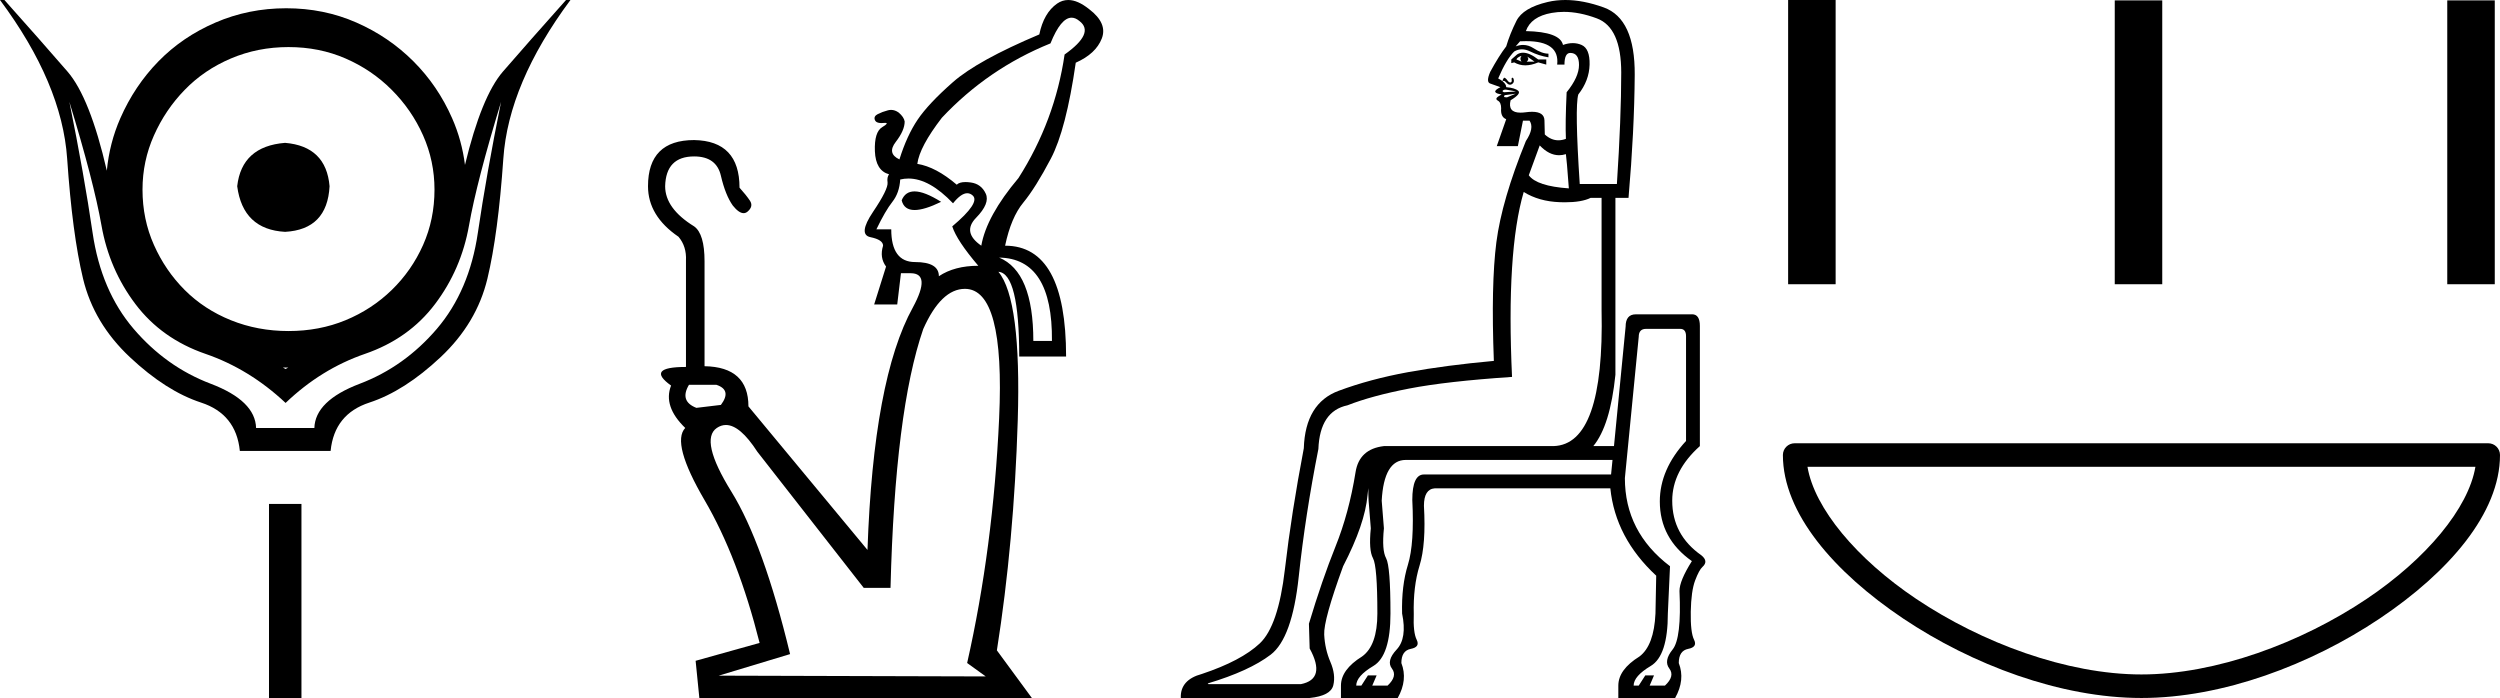 <?xml version='1.0' encoding='UTF-8' standalone='yes'?><svg xmlns='http://www.w3.org/2000/svg' xmlns:xlink='http://www.w3.org/1999/xlink' width='64.471' height='18.0' ><path d='M 7.352 3.684 C 6.607 3.743 6.195 4.116 6.117 4.802 C 6.215 5.547 6.627 5.939 7.352 5.979 C 8.078 5.939 8.46 5.547 8.499 4.802 C 8.44 4.116 8.058 3.743 7.352 3.684 ZM 7.44 1.214 C 7.97 1.214 8.46 1.312 8.911 1.508 C 9.362 1.704 9.759 1.973 10.102 2.317 C 10.445 2.66 10.715 3.052 10.911 3.493 C 11.107 3.934 11.205 4.4 11.205 4.89 C 11.205 5.4 11.107 5.876 10.911 6.317 C 10.715 6.758 10.445 7.145 10.102 7.479 C 9.759 7.812 9.362 8.072 8.911 8.258 C 8.46 8.444 7.97 8.537 7.44 8.537 C 6.911 8.537 6.416 8.444 5.955 8.258 C 5.494 8.072 5.097 7.812 4.764 7.479 C 4.43 7.145 4.166 6.758 3.97 6.317 C 3.773 5.876 3.675 5.4 3.675 4.89 C 3.675 4.4 3.773 3.934 3.97 3.493 C 4.166 3.052 4.43 2.66 4.764 2.317 C 5.097 1.973 5.494 1.704 5.955 1.508 C 6.416 1.312 6.911 1.214 7.44 1.214 ZM 7.295 9.478 C 7.324 9.478 7.353 9.479 7.382 9.479 C 7.399 9.479 7.416 9.479 7.433 9.478 L 7.433 9.478 Q 7.399 9.497 7.365 9.516 Q 7.331 9.497 7.295 9.478 ZM 1.789 2.626 Q 2.417 4.682 2.617 5.814 Q 2.817 6.947 3.492 7.841 Q 4.168 8.736 5.3 9.126 Q 6.433 9.516 7.365 10.391 Q 8.279 9.516 9.411 9.126 Q 10.544 8.736 11.219 7.841 Q 11.895 6.947 12.095 5.814 Q 12.294 4.682 12.922 2.626 L 12.922 2.626 Q 12.542 4.51 12.323 6.004 Q 12.104 7.498 11.267 8.479 Q 10.429 9.459 9.278 9.896 Q 8.127 10.334 8.107 11.038 L 6.604 11.038 Q 6.585 10.334 5.434 9.896 Q 4.282 9.459 3.445 8.479 Q 2.607 7.498 2.388 6.004 Q 2.17 4.51 1.789 2.626 ZM 0.0 0.0 Q 1.599 2.151 1.732 4.092 Q 1.865 6.033 2.141 7.184 Q 2.417 8.336 3.35 9.211 Q 4.282 10.087 5.186 10.382 Q 6.09 10.677 6.185 11.628 L 8.526 11.628 Q 8.621 10.677 9.525 10.382 Q 10.429 10.087 11.362 9.211 Q 12.294 8.336 12.57 7.184 Q 12.846 6.033 12.98 4.092 Q 13.113 2.151 14.711 0.0 L 14.597 0.0 Q 13.646 1.066 12.97 1.846 Q 12.417 2.485 11.991 4.253 L 11.991 4.253 C 11.938 3.832 11.828 3.432 11.661 3.052 C 11.416 2.493 11.083 2.003 10.661 1.581 C 10.24 1.16 9.749 0.826 9.19 0.581 C 8.632 0.336 8.029 0.213 7.382 0.213 C 6.734 0.213 6.127 0.336 5.558 0.581 C 4.989 0.826 4.499 1.16 4.087 1.581 C 3.675 2.003 3.347 2.493 3.102 3.052 C 2.916 3.477 2.8 3.927 2.755 4.402 L 2.755 4.402 Q 2.318 2.512 1.741 1.846 Q 1.066 1.066 0.114 0.0 Z' style='fill:#000000;stroke:none' /><path d='M 6.937 12.996 L 6.937 18 L 7.774 18 L 7.774 12.996 Z' style='fill:#000000;stroke:none' /><path d='M 23.584 4.936 Q 23.345 4.936 23.253 5.166 Q 23.313 5.416 23.586 5.416 Q 23.838 5.416 24.27 5.205 Q 23.841 4.936 23.584 4.936 ZM 27.635 0.456 Q 27.736 0.456 27.838 0.543 Q 28.241 0.85 27.454 1.406 Q 27.205 3.114 26.265 4.591 Q 25.44 5.569 25.306 6.336 Q 24.807 5.991 25.171 5.617 Q 25.536 5.243 25.421 4.994 Q 25.306 4.744 25.037 4.706 Q 24.96 4.695 24.898 4.695 Q 24.741 4.695 24.673 4.763 Q 24.135 4.303 23.656 4.226 Q 23.713 3.785 24.289 3.037 Q 25.478 1.771 27.09 1.119 Q 27.357 0.456 27.635 0.456 ZM 23.428 4.604 Q 23.969 4.604 24.577 5.243 Q 24.785 4.983 24.944 4.983 Q 25.02 4.983 25.085 5.042 Q 25.286 5.224 24.557 5.838 Q 24.673 6.202 25.229 6.854 Q 24.615 6.854 24.212 7.123 Q 24.212 6.758 23.598 6.758 Q 22.984 6.758 22.984 5.914 L 22.601 5.914 Q 22.831 5.435 23.013 5.205 Q 23.195 4.974 23.215 4.629 Q 23.32 4.604 23.428 4.604 ZM 25.766 6.643 Q 27.147 6.663 27.128 8.792 L 26.648 8.792 Q 26.648 7.008 25.766 6.643 ZM 18.476 9.924 Q 18.879 10.058 18.591 10.442 L 17.958 10.518 Q 17.517 10.346 17.767 9.924 ZM 24.884 7.449 Q 25.92 7.449 25.766 10.787 Q 25.613 14.125 24.941 17.098 L 25.421 17.444 L 18.534 17.424 L 20.375 16.868 Q 19.685 14.01 18.86 12.677 Q 18.035 11.343 18.486 11.036 Q 18.599 10.96 18.72 10.96 Q 19.085 10.96 19.531 11.65 L 22.275 15.161 L 22.965 15.161 Q 23.08 10.595 23.809 8.485 Q 24.27 7.449 24.884 7.449 ZM 27.548 0.0 Q 27.395 0.0 27.262 0.092 Q 26.917 0.332 26.802 0.888 Q 25.21 1.56 24.577 2.116 Q 23.944 2.672 23.665 3.085 Q 23.387 3.497 23.195 4.111 Q 22.869 3.958 23.1 3.66 Q 23.33 3.363 23.33 3.133 Q 23.311 3.018 23.176 2.903 Q 23.08 2.834 22.98 2.834 Q 22.939 2.834 22.898 2.845 Q 22.754 2.883 22.639 2.941 Q 22.524 2.999 22.562 3.094 Q 22.594 3.174 22.726 3.174 Q 22.753 3.174 22.783 3.171 Q 22.807 3.169 22.825 3.169 Q 22.937 3.169 22.754 3.277 Q 22.543 3.401 22.562 3.9 Q 22.582 4.399 22.927 4.495 Q 22.869 4.572 22.889 4.706 Q 22.908 4.879 22.514 5.464 Q 22.121 6.049 22.447 6.116 Q 22.773 6.183 22.773 6.336 Q 22.678 6.643 22.85 6.874 L 22.543 7.852 L 23.138 7.852 L 23.234 7.046 L 23.483 7.046 Q 24.02 7.046 23.541 7.929 Q 22.524 9.77 22.371 14.182 L 19.301 10.48 Q 19.301 9.463 18.169 9.444 L 18.169 6.739 Q 18.169 6.03 17.901 5.838 Q 17.153 5.377 17.153 4.802 Q 17.172 4.034 17.901 4.034 Q 18.476 4.034 18.591 4.533 Q 18.707 5.032 18.898 5.301 Q 19.055 5.497 19.177 5.497 Q 19.233 5.497 19.282 5.454 Q 19.435 5.32 19.34 5.176 Q 19.244 5.032 19.071 4.84 Q 19.071 3.632 17.901 3.612 Q 16.711 3.612 16.711 4.802 Q 16.711 5.569 17.498 6.106 Q 17.709 6.356 17.69 6.72 L 17.69 9.463 Q 16.635 9.463 17.306 9.943 Q 17.095 10.48 17.671 11.036 Q 17.306 11.42 18.169 12.897 Q 19.033 14.374 19.589 16.58 L 17.939 17.041 L 18.035 18 L 26.61 18 L 25.708 16.772 Q 26.15 13.971 26.246 10.845 Q 26.341 7.719 25.747 7.009 L 25.747 7.009 Q 26.284 7.047 26.284 9.195 L 27.493 9.195 Q 27.493 6.336 25.92 6.336 Q 26.073 5.607 26.39 5.224 Q 26.706 4.84 27.099 4.092 Q 27.493 3.344 27.742 1.617 Q 28.26 1.387 28.413 0.994 Q 28.567 0.601 28.087 0.236 Q 27.792 0.0 27.548 0.0 Z' style='fill:#000000;stroke:none' /><path d='M 39.237 1.44 Q 39.181 1.516 39.237 1.591 Q 39.162 1.553 39.106 1.534 Q 39.125 1.478 39.237 1.44 ZM 39.387 1.459 L 39.575 1.591 L 39.369 1.591 Q 39.444 1.534 39.387 1.459 ZM 39.277 1.359 Q 39.193 1.359 39.125 1.403 L 38.974 1.534 L 38.974 1.628 L 39.049 1.609 Q 39.181 1.685 39.336 1.685 Q 39.491 1.685 39.669 1.609 L 39.876 1.666 L 39.876 1.534 L 39.669 1.534 Q 39.444 1.359 39.277 1.359 ZM 38.749 2.096 L 38.749 2.096 Q 38.749 2.096 38.749 2.096 L 38.749 2.096 Q 38.749 2.096 38.749 2.096 ZM 38.822 2.311 Q 38.836 2.311 38.852 2.314 Q 38.918 2.323 39.012 2.342 Q 39.106 2.36 39.087 2.36 L 38.787 2.379 Q 38.73 2.36 38.758 2.332 Q 38.78 2.311 38.822 2.311 ZM 39.087 2.417 Q 39.049 2.436 38.974 2.464 Q 38.899 2.492 38.862 2.511 Q 38.787 2.511 38.787 2.492 Q 38.787 2.473 38.805 2.454 L 39.087 2.417 ZM 39.356 1.061 Q 40.226 1.061 40.157 1.666 L 40.345 1.666 Q 40.345 1.365 40.495 1.365 Q 40.72 1.365 40.72 1.675 Q 40.72 1.985 40.401 2.379 Q 40.364 3.168 40.382 3.581 Q 40.282 3.618 40.188 3.618 Q 40.001 3.618 39.838 3.468 Q 39.838 3.374 39.829 3.102 Q 39.821 2.883 39.509 2.883 Q 39.434 2.883 39.34 2.896 Q 39.269 2.905 39.211 2.905 Q 38.876 2.905 38.956 2.586 Q 39.237 2.417 39.153 2.342 Q 39.068 2.267 38.843 2.248 Q 38.843 2.172 38.75 2.097 L 38.75 2.097 Q 38.762 2.085 38.777 2.085 Q 38.809 2.085 38.852 2.135 Q 38.896 2.185 38.94 2.185 Q 38.962 2.185 38.984 2.173 Q 39.049 2.135 39.04 2.069 Q 39.031 2.004 39.003 2.004 Q 38.974 2.004 38.984 2.06 Q 38.993 2.116 38.956 2.126 Q 38.951 2.127 38.946 2.127 Q 38.912 2.127 38.871 2.069 Q 38.824 2.004 38.787 2.004 Q 38.787 2.004 38.768 2.032 Q 38.749 2.059 38.749 2.096 L 38.749 2.096 Q 38.704 2.059 38.636 2.023 Q 38.843 1.534 39.049 1.328 Q 39.143 1.272 39.247 1.272 Q 39.35 1.272 39.463 1.328 Q 39.688 1.44 39.932 1.478 L 39.932 1.384 Q 39.763 1.384 39.547 1.243 Q 39.417 1.159 39.278 1.159 Q 39.185 1.159 39.087 1.196 L 39.2 1.065 Q 39.281 1.061 39.356 1.061 ZM 40.33 0.306 Q 40.731 0.306 41.18 0.474 Q 41.809 0.708 41.809 1.872 Q 41.809 3.036 41.697 4.745 L 40.739 4.745 Q 40.608 2.755 40.702 2.436 Q 40.983 2.079 40.993 1.666 Q 41.002 1.253 40.786 1.159 Q 40.678 1.112 40.559 1.112 Q 40.439 1.112 40.307 1.159 Q 40.232 0.821 39.35 0.802 Q 39.481 0.427 40.016 0.333 Q 40.169 0.306 40.33 0.306 ZM 39.707 3.75 Q 39.946 4.003 40.206 4.003 Q 40.293 4.003 40.382 3.975 Q 40.401 4.088 40.458 4.858 Q 39.631 4.801 39.425 4.52 L 39.707 3.75 ZM 39.294 4.951 Q 39.688 5.195 40.223 5.214 Q 40.29 5.217 40.352 5.217 Q 40.791 5.217 41.021 5.102 L 41.302 5.102 L 41.302 7.993 Q 41.378 11.466 40.063 11.504 L 35.689 11.504 Q 35.05 11.579 34.957 12.18 Q 34.788 13.231 34.44 14.095 Q 34.093 14.958 33.755 16.085 L 33.774 16.723 Q 34.206 17.512 33.548 17.643 L 31.164 17.643 L 31.145 17.625 Q 32.215 17.305 32.769 16.883 Q 33.323 16.46 33.492 14.874 Q 33.661 13.287 33.999 11.579 Q 34.037 10.603 34.75 10.452 Q 35.37 10.208 36.336 10.021 Q 37.303 9.833 38.993 9.72 Q 38.843 6.491 39.294 4.951 ZM 41.584 11.861 L 41.547 12.236 L 36.721 12.236 Q 36.421 12.236 36.421 12.893 Q 36.477 14.02 36.308 14.564 Q 36.139 15.109 36.158 15.822 Q 36.29 16.46 36.017 16.751 Q 35.745 17.042 35.895 17.24 Q 36.045 17.437 35.783 17.681 L 35.388 17.681 L 35.501 17.418 L 35.276 17.418 L 35.107 17.681 L 34.975 17.681 Q 34.975 17.437 35.417 17.174 Q 35.858 16.911 35.858 15.822 Q 35.858 14.602 35.745 14.395 Q 35.632 14.189 35.689 13.625 L 35.632 12.912 Q 35.689 11.861 36.252 11.861 ZM 43.33 8.481 Q 43.48 8.481 43.48 8.669 L 43.48 11.372 Q 42.804 12.105 42.804 12.931 Q 42.804 13.888 43.631 14.47 Q 43.311 14.977 43.311 15.24 Q 43.368 16.46 43.133 16.751 Q 42.898 17.042 43.049 17.24 Q 43.199 17.437 42.936 17.681 L 42.542 17.681 L 42.654 17.418 L 42.429 17.418 L 42.26 17.681 L 42.129 17.681 Q 42.129 17.437 42.57 17.174 Q 43.011 16.911 43.011 15.822 L 43.067 14.602 Q 41.903 13.719 41.903 12.33 L 42.26 8.688 Q 42.26 8.481 42.448 8.481 ZM 40.367 0.0 Q 40.13 0.0 39.913 0.051 Q 39.275 0.201 39.106 0.539 Q 38.937 0.877 38.843 1.196 Q 38.655 1.44 38.43 1.854 Q 38.317 2.116 38.43 2.154 Q 38.543 2.191 38.693 2.248 Q 38.543 2.323 38.561 2.37 Q 38.58 2.416 38.724 2.435 L 38.724 2.435 Q 38.705 2.445 38.646 2.482 Q 38.543 2.548 38.627 2.595 Q 38.712 2.642 38.712 2.792 Q 38.693 3.018 38.843 3.074 L 38.599 3.769 L 39.143 3.769 L 39.275 3.111 L 39.444 3.111 Q 39.575 3.299 39.35 3.637 Q 38.73 5.158 38.589 6.247 Q 38.449 7.336 38.524 9.307 Q 37.285 9.42 36.308 9.598 Q 35.332 9.777 34.525 10.077 Q 33.661 10.396 33.623 11.56 Q 33.304 13.231 33.135 14.686 Q 32.966 16.141 32.488 16.592 Q 32.009 17.042 30.995 17.38 Q 30.432 17.531 30.451 18 L 33.774 18 Q 34.318 17.944 34.384 17.671 Q 34.45 17.399 34.309 17.071 Q 34.168 16.742 34.149 16.367 Q 34.13 15.991 34.637 14.602 Q 35.201 13.513 35.266 12.771 Q 35.275 12.675 35.287 12.588 L 35.287 12.588 Q 35.285 12.74 35.294 12.912 L 35.351 13.625 Q 35.294 14.189 35.407 14.395 Q 35.52 14.602 35.52 15.822 Q 35.52 16.648 35.125 16.93 Q 34.581 17.268 34.581 17.681 L 34.581 18 L 36.045 18 Q 36.308 17.531 36.139 17.099 Q 36.139 16.78 36.383 16.733 Q 36.627 16.686 36.534 16.498 Q 36.44 16.31 36.459 15.841 Q 36.44 15.127 36.609 14.583 Q 36.778 14.038 36.721 13.043 Q 36.721 12.612 37.003 12.593 L 41.528 12.593 Q 41.659 13.87 42.711 14.846 L 42.692 15.822 Q 42.654 16.648 42.279 16.93 Q 41.734 17.268 41.734 17.681 L 41.734 18 L 43.199 18 Q 43.462 17.531 43.293 17.099 Q 43.293 16.78 43.537 16.733 Q 43.781 16.686 43.687 16.498 Q 43.593 16.31 43.602 15.775 Q 43.612 15.24 43.715 14.968 Q 43.818 14.696 43.903 14.621 Q 43.987 14.545 43.978 14.47 Q 43.969 14.395 43.875 14.32 Q 43.124 13.794 43.124 12.912 Q 43.124 12.142 43.837 11.504 L 43.837 8.406 Q 43.837 8.105 43.636 8.105 Q 43.624 8.105 43.612 8.106 L 42.185 8.106 Q 41.922 8.106 41.922 8.425 L 41.622 11.504 L 41.089 11.504 Q 41.525 10.975 41.659 9.664 L 41.659 5.102 L 41.997 5.102 Q 42.147 3.374 42.157 1.929 Q 42.166 0.483 41.359 0.192 Q 40.826 0.0 40.367 0.0 Z' style='fill:#000000;stroke:none' /><path d='M 46.113 0.0 L 46.113 7.33 L 47.338 7.33 L 47.338 0.0 ZM 54.536 0.01 L 54.536 7.33 L 55.761 7.33 L 55.761 0.01 ZM 63.111 0.01 L 63.111 7.33 L 64.336 7.33 L 64.336 0.01 Z' style='fill:#000000;stroke:none' /><path d='M 63.837 12.038 C 63.657 13.108 62.572 14.412 61.032 15.445 C 59.342 16.578 57.147 17.393 55.224 17.393 C 53.302 17.393 51.107 16.578 49.417 15.445 C 47.877 14.412 46.792 13.108 46.612 12.038 ZM 46.282 11.431 C 46.114 11.431 45.978 11.567 45.978 11.734 C 45.978 13.234 47.301 14.757 49.079 15.95 C 50.858 17.142 53.134 18 55.224 18 C 57.315 18 59.592 17.142 61.37 15.95 C 63.149 14.757 64.471 13.234 64.471 11.734 C 64.471 11.567 64.335 11.431 64.168 11.431 Z' style='fill:#000000;stroke:none' /></svg>